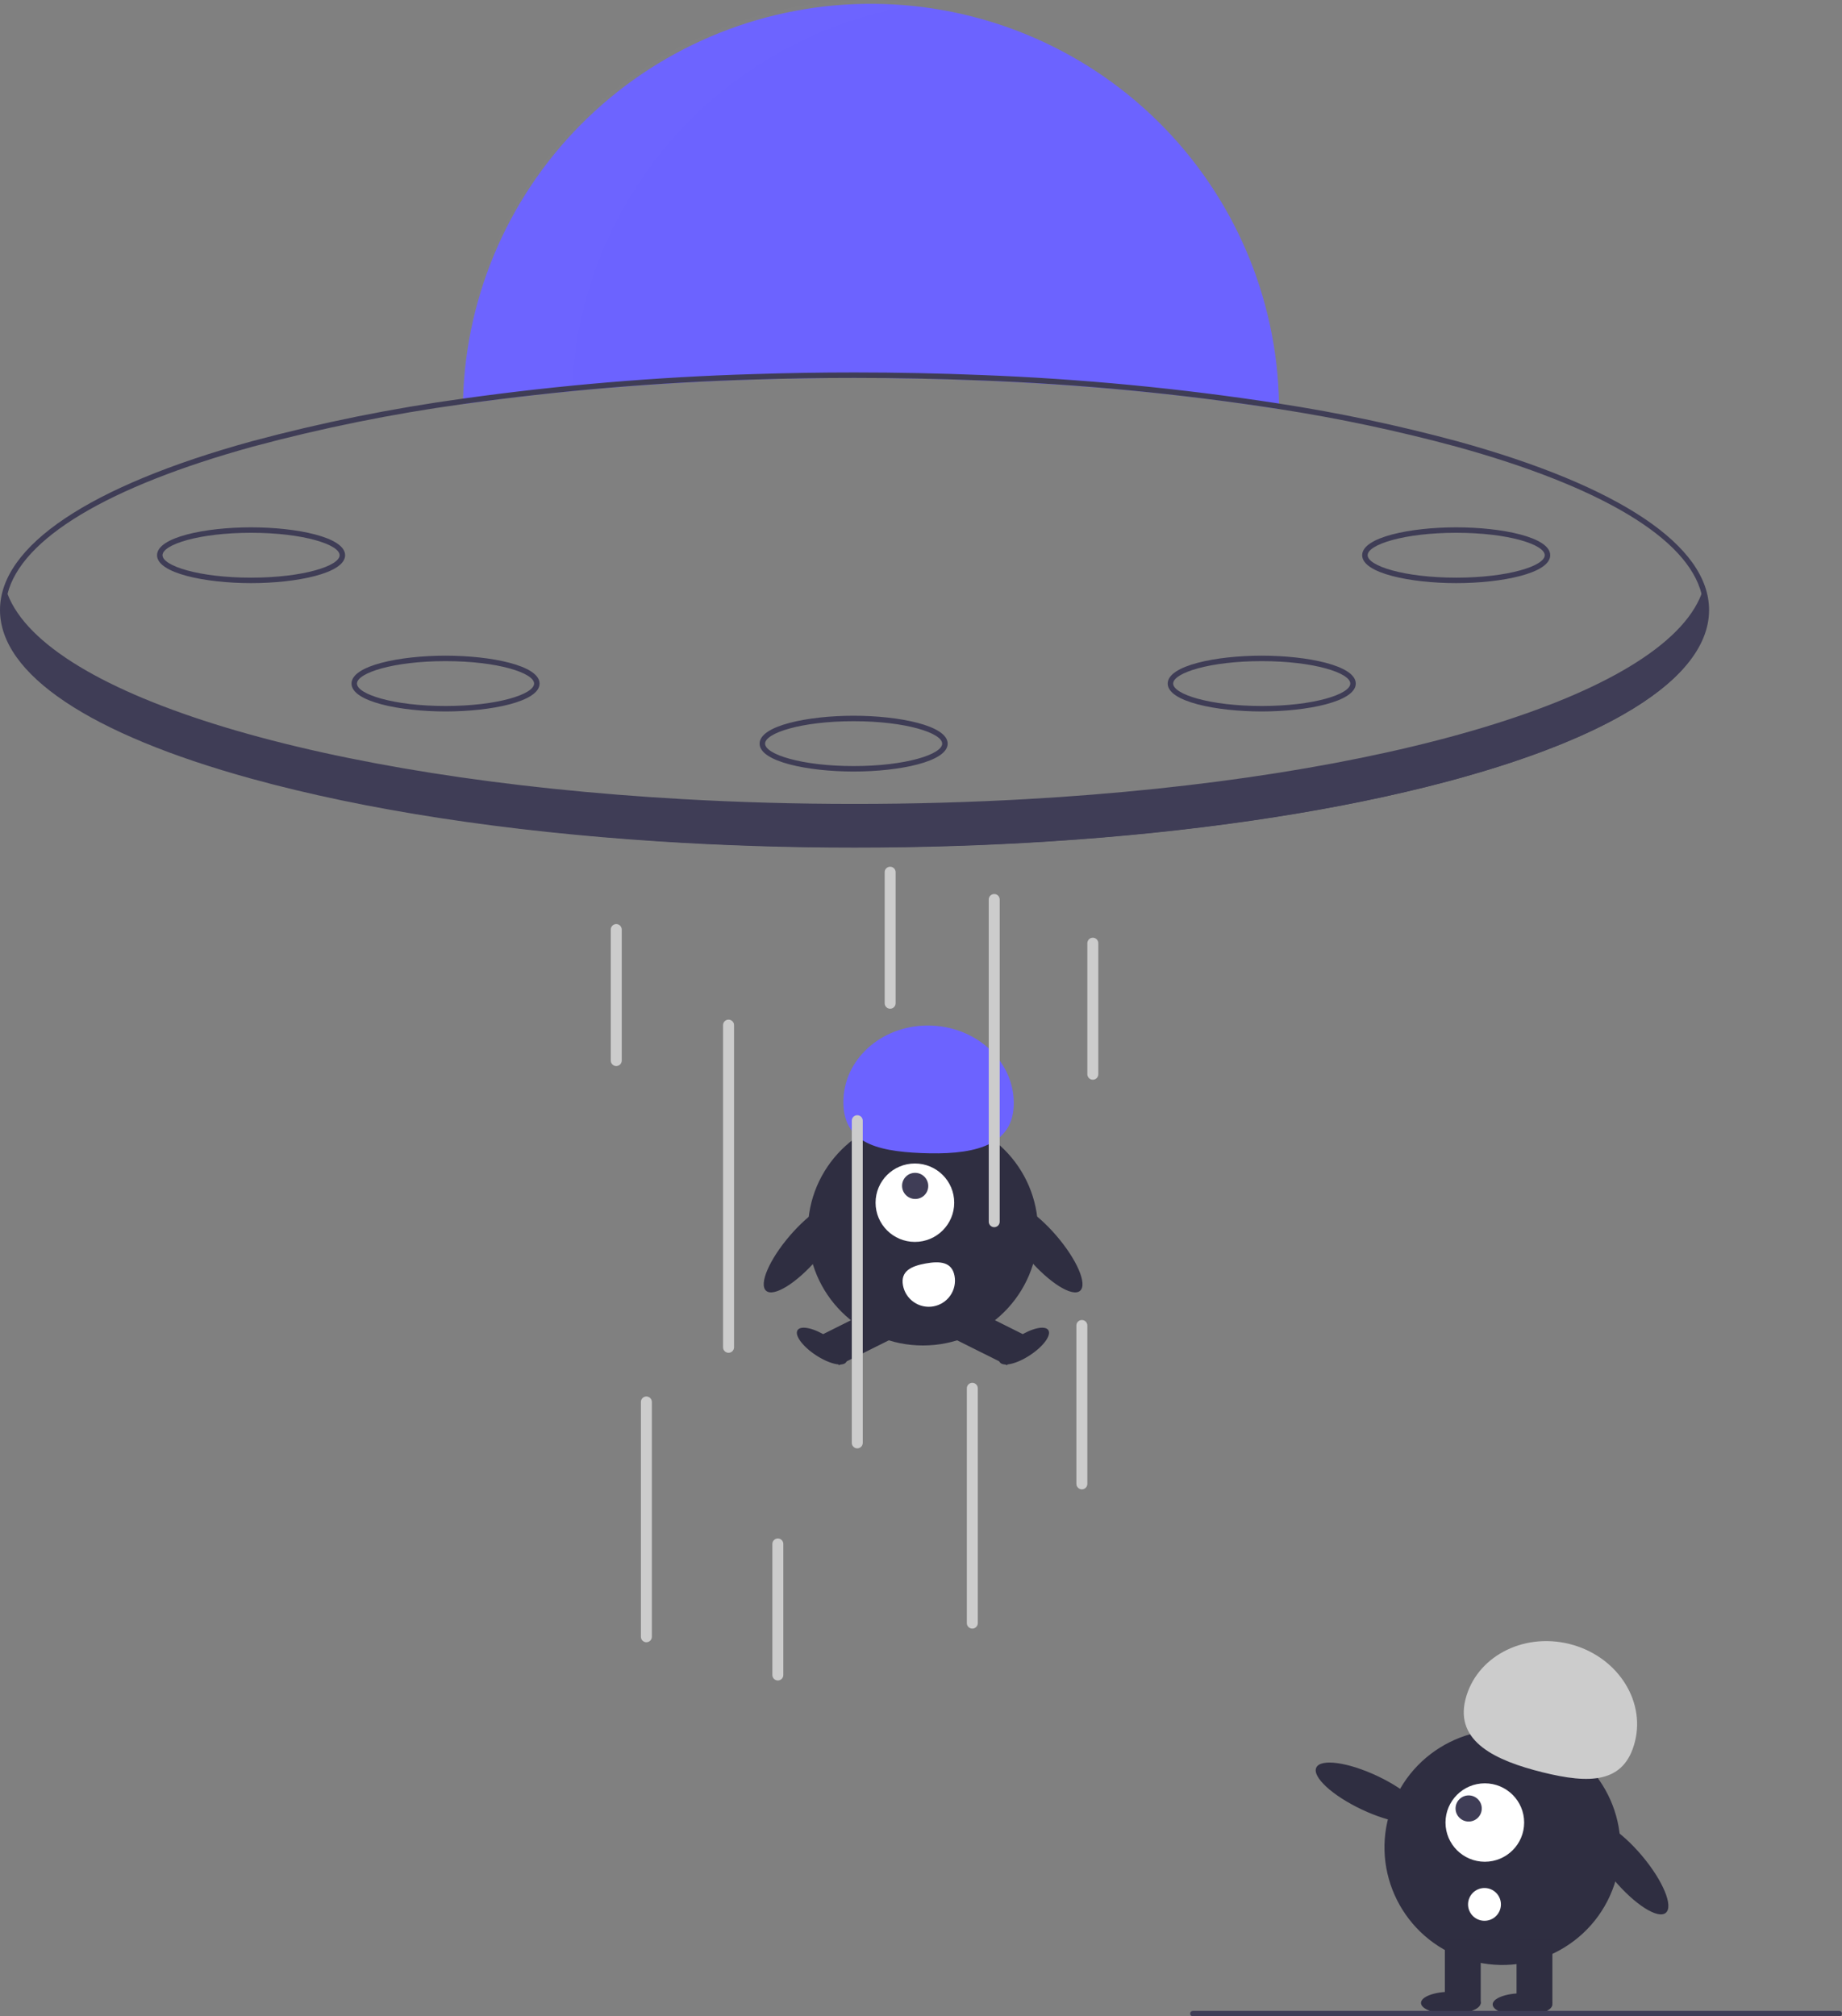 <svg width="148" height="162" viewBox="0 0 148 162" fill="none" xmlns="http://www.w3.org/2000/svg">
<rect x="0" y="0" width="148" height="162" fill="#808080" stroke="none"/>
<g clip-path="url(#clip0)">
<path d="M102.77 32.866C92.51 31.234 80.827 30.363 68.66 30.363C57.525 30.363 46.797 31.091 37.195 32.465C37.197 32.318 37.2 32.171 37.206 32.024C37.461 23.491 41.053 15.397 47.215 9.47C53.377 3.543 61.619 0.254 70.181 0.306C78.743 0.359 86.945 3.748 93.034 9.749C99.123 15.75 102.616 23.888 102.766 32.423C102.768 32.572 102.77 32.719 102.77 32.866Z" fill="#6C63FF"/>
<g opacity="0.1">
<path opacity="0.1" d="M74.283 0.294C69.729 -0.319 65.097 0.029 60.686 1.314C56.276 2.6 52.185 4.796 48.681 7.758C45.176 10.721 42.334 14.385 40.34 18.512C38.347 22.64 37.245 27.139 37.107 31.718C37.1 31.865 37.098 32.012 37.096 32.159C39.949 31.751 42.902 31.401 45.935 31.109C46.306 23.481 49.344 16.222 54.522 10.594C59.7 4.965 66.691 1.321 74.283 0.294V0.294Z" fill="white"/>
</g>
<path d="M117.114 35.459C112.391 34.183 107.601 33.169 102.766 32.423C94.84 31.199 86.85 30.433 78.836 30.13C75.497 29.994 72.097 29.924 68.66 29.924C65.936 29.924 63.233 29.968 60.568 30.056C52.751 30.286 44.952 30.943 37.206 32.024C31.473 32.811 25.795 33.958 20.206 35.459C7.176 39.051 3.05176e-05 43.864 3.05176e-05 49.011C3.05176e-05 54.158 7.176 58.972 20.206 62.563C29.37 65.091 40.668 66.813 52.978 67.603C58.059 67.932 63.312 68.099 68.66 68.099C74.025 68.099 79.296 67.93 84.392 67.601C95.596 66.879 105.961 65.385 114.636 63.213C114.682 63.2 114.726 63.189 114.772 63.178C115.358 63.033 115.934 62.882 116.504 62.73C116.709 62.673 116.911 62.618 117.114 62.563C117.125 62.559 117.137 62.555 117.149 62.553C117.343 62.5 117.534 62.445 117.725 62.392C118.108 62.283 118.487 62.175 118.859 62.063C118.876 62.059 118.892 62.054 118.907 62.05C119.231 61.954 119.548 61.857 119.862 61.761C120.12 61.679 120.375 61.6 120.628 61.519C120.813 61.46 120.996 61.401 121.176 61.342C121.308 61.298 121.438 61.256 121.566 61.212C121.739 61.155 121.913 61.096 122.085 61.036C122.158 61.012 122.23 60.988 122.301 60.962C122.466 60.907 122.626 60.85 122.787 60.793C122.961 60.732 123.135 60.668 123.306 60.606C123.449 60.556 123.592 60.503 123.733 60.451C123.852 60.405 123.969 60.361 124.088 60.317C124.411 60.196 124.728 60.071 125.04 59.948C125.197 59.885 125.353 59.823 125.507 59.76C125.659 59.698 125.813 59.635 125.963 59.571C126.209 59.468 126.451 59.365 126.689 59.262C126.803 59.209 126.92 59.158 127.032 59.11C127.118 59.071 127.201 59.033 127.287 58.994C127.349 58.968 127.411 58.939 127.47 58.911C127.692 58.81 127.912 58.707 128.128 58.603C128.955 58.209 129.728 57.805 130.445 57.392C134.945 54.823 137.32 51.973 137.32 49.011C137.32 43.864 130.144 39.051 117.114 35.459ZM116.995 62.142C107.82 64.672 96.492 66.394 84.148 67.177C79.128 67.496 73.939 67.66 68.66 67.66C63.398 67.66 58.227 67.498 53.222 67.18C40.859 66.399 29.513 64.676 20.325 62.142C7.502 58.606 0.44 53.944 0.44 49.011C0.441 48.576 0.496 48.142 0.603 47.719C1.725 43.27 8.629 39.106 20.325 35.881C25.871 34.391 31.506 33.25 37.195 32.465C44.987 31.378 52.833 30.719 60.698 30.49C63.321 30.405 65.975 30.362 68.66 30.363C72.051 30.363 75.405 30.431 78.701 30.563C86.763 30.863 94.799 31.632 102.77 32.866C107.564 33.609 112.313 34.616 116.995 35.881C128.689 39.106 135.59 43.268 136.715 47.715C136.824 48.139 136.879 48.574 136.88 49.011C136.88 53.944 129.818 58.606 116.995 62.142V62.142Z" fill="#3F3D56"/>
<path d="M137.195 49.211C137.195 52.142 134.772 54.916 130.445 57.392C129.726 57.805 128.951 58.209 128.128 58.603C127.912 58.707 127.692 58.81 127.47 58.911C127.41 58.939 127.349 58.968 127.287 58.994C127.201 59.033 127.118 59.071 127.032 59.11C126.92 59.159 126.803 59.209 126.689 59.262C126.451 59.365 126.209 59.468 125.962 59.571C125.813 59.635 125.659 59.698 125.507 59.76C125.353 59.823 125.197 59.885 125.04 59.948C124.728 60.071 124.411 60.196 124.088 60.317C123.969 60.361 123.852 60.405 123.733 60.451C123.592 60.504 123.449 60.556 123.306 60.607C123.135 60.668 122.961 60.732 122.787 60.793C122.626 60.85 122.466 60.907 122.301 60.962C122.23 60.988 122.158 61.013 122.085 61.037C121.913 61.096 121.739 61.155 121.566 61.212C121.438 61.256 121.308 61.298 121.176 61.342C120.996 61.401 120.813 61.46 120.628 61.519C120.375 61.6 120.12 61.679 119.862 61.761C119.548 61.857 119.231 61.954 118.907 62.05C118.892 62.055 118.876 62.059 118.859 62.063C118.487 62.175 118.108 62.283 117.725 62.392C117.534 62.445 117.343 62.5 117.149 62.553C117.137 62.555 117.125 62.559 117.114 62.564C116.911 62.618 116.709 62.673 116.504 62.73C115.936 62.88 115.358 63.031 114.772 63.178C114.726 63.189 114.682 63.2 114.636 63.213C106.196 65.315 95.842 66.846 84.384 67.585C79.364 67.908 74.131 68.079 68.755 68.079C63.33 68.079 58.053 67.906 52.994 67.577C22.792 65.613 0.315 58.136 0.315 49.211C0.317 48.668 0.4 48.128 0.561 47.61C0.574 47.647 0.588 47.682 0.603 47.719C3.743 55.942 26.029 62.588 54.946 64.209C59.376 64.459 63.964 64.589 68.66 64.589C73.376 64.589 77.982 64.457 82.429 64.207C111.322 62.579 133.586 55.931 136.715 47.715C136.768 47.583 136.814 47.452 136.853 47.32C137.076 47.926 137.192 48.566 137.195 49.211V49.211Z" fill="#3F3D56"/>
<path d="M20.173 46.85C16.511 46.85 12.618 46.064 12.618 44.608C12.618 43.152 16.511 42.367 20.173 42.367C23.835 42.367 27.728 43.152 27.728 44.608C27.728 46.064 23.835 46.85 20.173 46.85ZM20.173 42.805C15.98 42.805 13.058 43.755 13.058 44.608C13.058 45.461 15.98 46.411 20.173 46.411C24.366 46.411 27.288 45.461 27.288 44.608C27.288 43.755 24.366 42.805 20.173 42.805V42.805Z" fill="#3F3D56"/>
<path d="M35.798 57.161C32.135 57.161 28.243 56.376 28.243 54.92C28.243 53.464 32.135 52.678 35.798 52.678C39.46 52.678 43.353 53.464 43.353 54.92C43.353 56.376 39.46 57.161 35.798 57.161ZM35.798 53.117C31.605 53.117 28.683 54.067 28.683 54.92C28.683 55.772 31.605 56.722 35.798 56.722C39.99 56.722 42.913 55.772 42.913 54.92C42.913 54.067 39.99 53.117 35.798 53.117V53.117Z" fill="#3F3D56"/>
<path d="M117.001 46.85C113.339 46.85 109.446 46.064 109.446 44.608C109.446 43.152 113.339 42.367 117.001 42.367C120.664 42.367 124.556 43.152 124.556 44.608C124.556 46.064 120.664 46.85 117.001 46.85ZM117.001 42.805C112.808 42.805 109.886 43.755 109.886 44.608C109.886 45.461 112.808 46.411 117.001 46.411C121.194 46.411 124.116 45.461 124.116 44.608C124.116 43.755 121.194 42.805 117.001 42.805V42.805Z" fill="#3F3D56"/>
<path d="M101.377 57.161C97.714 57.161 93.822 56.376 93.822 54.92C93.822 53.464 97.714 52.678 101.377 52.678C105.039 52.678 108.932 53.464 108.932 54.92C108.932 56.376 105.039 57.161 101.377 57.161ZM101.377 53.117C97.184 53.117 94.262 54.067 94.262 54.92C94.262 55.772 97.184 56.722 101.377 56.722C105.57 56.722 108.492 55.772 108.492 54.92C108.492 54.067 105.57 53.117 101.377 53.117V53.117Z" fill="#3F3D56"/>
<path d="M68.587 61.988C64.925 61.988 61.032 61.202 61.032 59.746C61.032 58.29 64.925 57.505 68.587 57.505C72.25 57.505 76.142 58.29 76.142 59.746C76.142 61.202 72.25 61.988 68.587 61.988ZM68.587 57.944C64.394 57.944 61.472 58.894 61.472 59.746C61.472 60.599 64.394 61.549 68.587 61.549C72.78 61.549 75.702 60.599 75.702 59.746C75.702 58.894 72.78 57.944 68.587 57.944V57.944Z" fill="#3F3D56"/>
<path d="M74.157 108.1C79.263 108.1 83.402 103.973 83.402 98.882C83.402 93.792 79.263 89.665 74.157 89.665C69.051 89.665 64.911 93.792 64.911 98.882C64.911 103.973 69.051 108.1 74.157 108.1Z" fill="#2F2E41"/>
<path d="M70.641 104.938L66.141 107.185L67.399 109.688L71.899 107.442L70.641 104.938Z" fill="#2F2E41"/>
<path d="M67.992 109.434C68.259 109.031 67.6 108.129 66.521 107.419C65.442 106.71 64.351 106.462 64.084 106.865C63.817 107.269 64.476 108.171 65.555 108.88C66.634 109.59 67.725 109.838 67.992 109.434Z" fill="#2F2E41"/>
<path d="M77.672 104.938L76.415 107.442L80.914 109.688L82.172 107.185L77.672 104.938Z" fill="#2F2E41"/>
<path d="M82.758 108.88C83.838 108.171 84.496 107.269 84.229 106.865C83.963 106.462 82.871 106.71 81.792 107.419C80.713 108.129 80.054 109.031 80.321 109.434C80.588 109.838 81.679 109.59 82.758 108.88Z" fill="#2F2E41"/>
<path d="M73.509 99.778C75.254 99.778 76.669 98.368 76.669 96.628C76.669 94.888 75.254 93.478 73.509 93.478C71.764 93.478 70.35 94.888 70.35 96.628C70.35 98.368 71.764 99.778 73.509 99.778Z" fill="white"/>
<path d="M74.278 96.024C74.688 95.615 74.685 94.951 74.273 94.54C73.86 94.128 73.194 94.126 72.784 94.534C72.375 94.943 72.377 95.607 72.789 96.019C73.202 96.43 73.868 96.432 74.278 96.024Z" fill="#3F3D56"/>
<path d="M81.45 88.855C81.589 85.442 78.639 82.552 74.861 82.399C71.083 82.246 67.908 84.888 67.769 88.301C67.63 91.713 70.256 92.489 74.034 92.641C77.812 92.794 81.311 92.267 81.45 88.855Z" fill="#6C63FF"/>
<path d="M86.779 103.709C87.388 103.188 86.532 101.201 84.869 99.269C83.206 97.338 81.365 96.195 80.757 96.715C80.149 97.236 81.004 99.223 82.667 101.154C84.33 103.086 86.171 104.229 86.779 103.709Z" fill="#2F2E41"/>
<path d="M65.672 101.154C67.335 99.223 68.19 97.236 67.582 96.715C66.974 96.195 65.133 97.338 63.47 99.269C61.807 101.201 60.952 103.188 61.56 103.709C62.168 104.229 64.009 103.086 65.672 101.154Z" fill="#2F2E41"/>
<path d="M76.696 102.515C76.796 103.063 76.674 103.628 76.356 104.086C76.038 104.544 75.55 104.857 75.001 104.957C74.451 105.057 73.884 104.935 73.425 104.618C72.965 104.301 72.651 103.815 72.551 103.267L72.55 103.263C72.343 102.122 73.228 101.718 74.373 101.511C75.518 101.304 76.489 101.373 76.696 102.515Z" fill="white"/>
<path d="M58.537 108.687C58.42 108.687 58.308 108.641 58.226 108.558C58.143 108.476 58.097 108.365 58.097 108.248V82.36C58.097 82.243 58.143 82.132 58.226 82.049C58.308 81.967 58.42 81.921 58.537 81.921C58.654 81.921 58.766 81.967 58.848 82.049C58.931 82.132 58.977 82.243 58.977 82.36V108.248C58.977 108.365 58.931 108.476 58.848 108.558C58.766 108.641 58.654 108.687 58.537 108.687Z" fill="#CCCCCC"/>
<path d="M51.935 131.943C51.818 131.943 51.706 131.897 51.624 131.814C51.541 131.732 51.495 131.62 51.495 131.504V112.636C51.495 112.52 51.541 112.408 51.624 112.326C51.706 112.244 51.818 112.197 51.935 112.197C52.052 112.197 52.164 112.244 52.246 112.326C52.329 112.408 52.375 112.52 52.375 112.636V131.504C52.375 131.62 52.329 131.732 52.246 131.814C52.164 131.897 52.052 131.943 51.935 131.943V131.943Z" fill="#CCCCCC"/>
<path d="M68.88 116.366C68.763 116.366 68.651 116.32 68.569 116.237C68.486 116.155 68.44 116.043 68.44 115.927V90.038C68.44 89.922 68.486 89.81 68.569 89.728C68.651 89.646 68.763 89.6 68.88 89.6C68.997 89.6 69.109 89.646 69.191 89.728C69.274 89.81 69.32 89.922 69.32 90.038V115.927C69.32 116.043 69.274 116.155 69.191 116.237C69.109 116.32 68.997 116.366 68.88 116.366Z" fill="#CCCCCC"/>
<path d="M62.498 135.014C62.382 135.014 62.27 134.968 62.187 134.886C62.105 134.804 62.058 134.692 62.058 134.576V124.045C62.058 123.928 62.105 123.817 62.187 123.734C62.27 123.652 62.382 123.606 62.498 123.606C62.615 123.606 62.727 123.652 62.809 123.734C62.892 123.817 62.938 123.928 62.938 124.045V134.576C62.938 134.692 62.892 134.804 62.809 134.886C62.727 134.968 62.615 135.014 62.498 135.014V135.014Z" fill="#CCCCCC"/>
<path d="M71.521 81.043C71.404 81.043 71.292 80.997 71.21 80.915C71.127 80.832 71.081 80.721 71.081 80.604V70.073C71.081 69.957 71.127 69.846 71.21 69.763C71.292 69.681 71.404 69.635 71.521 69.635C71.638 69.635 71.749 69.681 71.832 69.763C71.915 69.846 71.961 69.957 71.961 70.073V80.604C71.961 80.721 71.915 80.832 71.832 80.915C71.749 80.997 71.638 81.043 71.521 81.043V81.043Z" fill="#CCCCCC"/>
<path d="M49.514 85.65C49.398 85.65 49.286 85.604 49.203 85.522C49.121 85.44 49.074 85.328 49.074 85.212V74.681C49.074 74.564 49.121 74.453 49.203 74.371C49.286 74.288 49.398 74.242 49.514 74.242C49.631 74.242 49.743 74.288 49.826 74.371C49.908 74.453 49.955 74.564 49.955 74.681V85.212C49.955 85.328 49.908 85.44 49.826 85.522C49.743 85.604 49.631 85.65 49.514 85.65V85.65Z" fill="#CCCCCC"/>
<path d="M87.805 86.748C87.689 86.748 87.577 86.701 87.494 86.619C87.412 86.537 87.365 86.425 87.365 86.309V75.778C87.365 75.661 87.412 75.55 87.494 75.467C87.577 75.385 87.689 75.339 87.805 75.339C87.922 75.339 88.034 75.385 88.117 75.467C88.199 75.55 88.246 75.661 88.246 75.778V86.309C88.246 86.425 88.199 86.537 88.117 86.619C88.034 86.701 87.922 86.748 87.805 86.748Z" fill="#CCCCCC"/>
<path d="M86.925 119.657C86.809 119.657 86.697 119.611 86.614 119.528C86.531 119.446 86.485 119.334 86.485 119.218V106.493C86.485 106.377 86.531 106.265 86.614 106.183C86.697 106.1 86.809 106.054 86.925 106.054C87.042 106.054 87.154 106.1 87.237 106.183C87.319 106.265 87.365 106.377 87.365 106.493V119.218C87.365 119.334 87.319 119.446 87.237 119.528C87.154 119.611 87.042 119.657 86.925 119.657Z" fill="#CCCCCC"/>
<path d="M78.123 130.846C78.006 130.846 77.894 130.8 77.811 130.717C77.729 130.635 77.683 130.523 77.683 130.407V111.539C77.683 111.423 77.729 111.311 77.811 111.229C77.894 111.147 78.006 111.1 78.123 111.1C78.24 111.1 78.351 111.147 78.434 111.229C78.516 111.311 78.563 111.423 78.563 111.539V130.407C78.563 130.523 78.516 130.635 78.434 130.717C78.351 130.8 78.24 130.846 78.123 130.846Z" fill="#CCCCCC"/>
<path d="M79.883 98.595C79.766 98.595 79.655 98.549 79.572 98.466C79.49 98.384 79.443 98.272 79.443 98.156V72.267C79.443 72.151 79.49 72.039 79.572 71.957C79.655 71.875 79.766 71.829 79.883 71.829C80 71.829 80.112 71.875 80.195 71.957C80.277 72.039 80.323 72.151 80.323 72.267V98.156C80.323 98.272 80.277 98.384 80.195 98.466C80.112 98.549 80 98.595 79.883 98.595Z" fill="#CCCCCC"/>
<path d="M133.841 153.684C134.471 153.158 133.62 151.11 131.94 149.11C130.26 147.109 128.387 145.914 127.757 146.44C127.127 146.965 127.979 149.013 129.659 151.014C131.339 153.015 133.212 154.21 133.841 153.684Z" fill="#2F2E41"/>
<path d="M129.71 151.409C131.365 146.459 128.682 141.108 123.716 139.457C118.75 137.807 113.383 140.483 111.728 145.433C110.072 150.384 112.756 155.735 117.722 157.385C122.687 159.035 128.055 156.36 129.71 151.409Z" fill="#2F2E41"/>
<path d="M124.73 155.837H121.851V160.98H124.73V155.837Z" fill="#2F2E41"/>
<path d="M118.972 155.837H116.092V160.98H118.972V155.837Z" fill="#2F2E41"/>
<path d="M122.331 161.937C123.656 161.937 124.73 161.535 124.73 161.04C124.73 160.544 123.656 160.143 122.331 160.143C121.006 160.143 119.932 160.544 119.932 161.04C119.932 161.535 121.006 161.937 122.331 161.937Z" fill="#2F2E41"/>
<path d="M116.572 161.817C117.898 161.817 118.972 161.415 118.972 160.92C118.972 160.425 117.898 160.023 116.572 160.023C115.247 160.023 114.173 160.425 114.173 160.92C114.173 161.415 115.247 161.817 116.572 161.817Z" fill="#2F2E41"/>
<path d="M117.743 136.544C118.589 133.146 122.325 131.147 126.087 132.078C129.848 133.009 132.212 136.519 131.366 139.916C130.519 143.314 127.712 143.325 123.95 142.394C120.188 141.462 116.897 139.942 117.743 136.544Z" fill="#CCCCCC"/>
<path d="M114.326 146.062C114.678 145.321 113.046 143.815 110.681 142.697C108.317 141.579 106.114 141.272 105.762 142.012C105.41 142.753 107.042 144.259 109.406 145.377C111.771 146.495 113.973 146.802 114.326 146.062Z" fill="#2F2E41"/>
<path d="M119.302 149.578C121.047 149.578 122.462 148.167 122.462 146.428C122.462 144.688 121.047 143.277 119.302 143.277C117.557 143.277 116.142 144.688 116.142 146.428C116.142 148.167 117.557 149.578 119.302 149.578Z" fill="white"/>
<path d="M118.003 146.348C118.585 146.348 119.056 145.878 119.056 145.298C119.056 144.718 118.585 144.248 118.003 144.248C117.422 144.248 116.95 144.718 116.95 145.298C116.95 145.878 117.422 146.348 118.003 146.348Z" fill="#3F3D56"/>
<path d="M119.275 154.321C120.004 154.321 120.595 153.732 120.595 153.005C120.595 152.278 120.004 151.688 119.275 151.688C118.545 151.688 117.954 152.278 117.954 153.005C117.954 153.732 118.545 154.321 119.275 154.321Z" fill="white"/>
<path d="M147.78 162H95.845C95.787 162 95.731 161.977 95.689 161.936C95.648 161.895 95.625 161.839 95.625 161.781C95.625 161.722 95.648 161.667 95.689 161.625C95.731 161.584 95.787 161.561 95.845 161.561H147.78C147.838 161.561 147.894 161.584 147.936 161.625C147.977 161.667 148 161.722 148 161.781C148 161.839 147.977 161.895 147.936 161.936C147.894 161.977 147.838 162 147.78 162Z" fill="#3F3D56"/>
</g>
<defs>
<clipPath id="clip0">
<rect width="148" height="162" fill="white"/>
</clipPath>
</defs>
</svg>